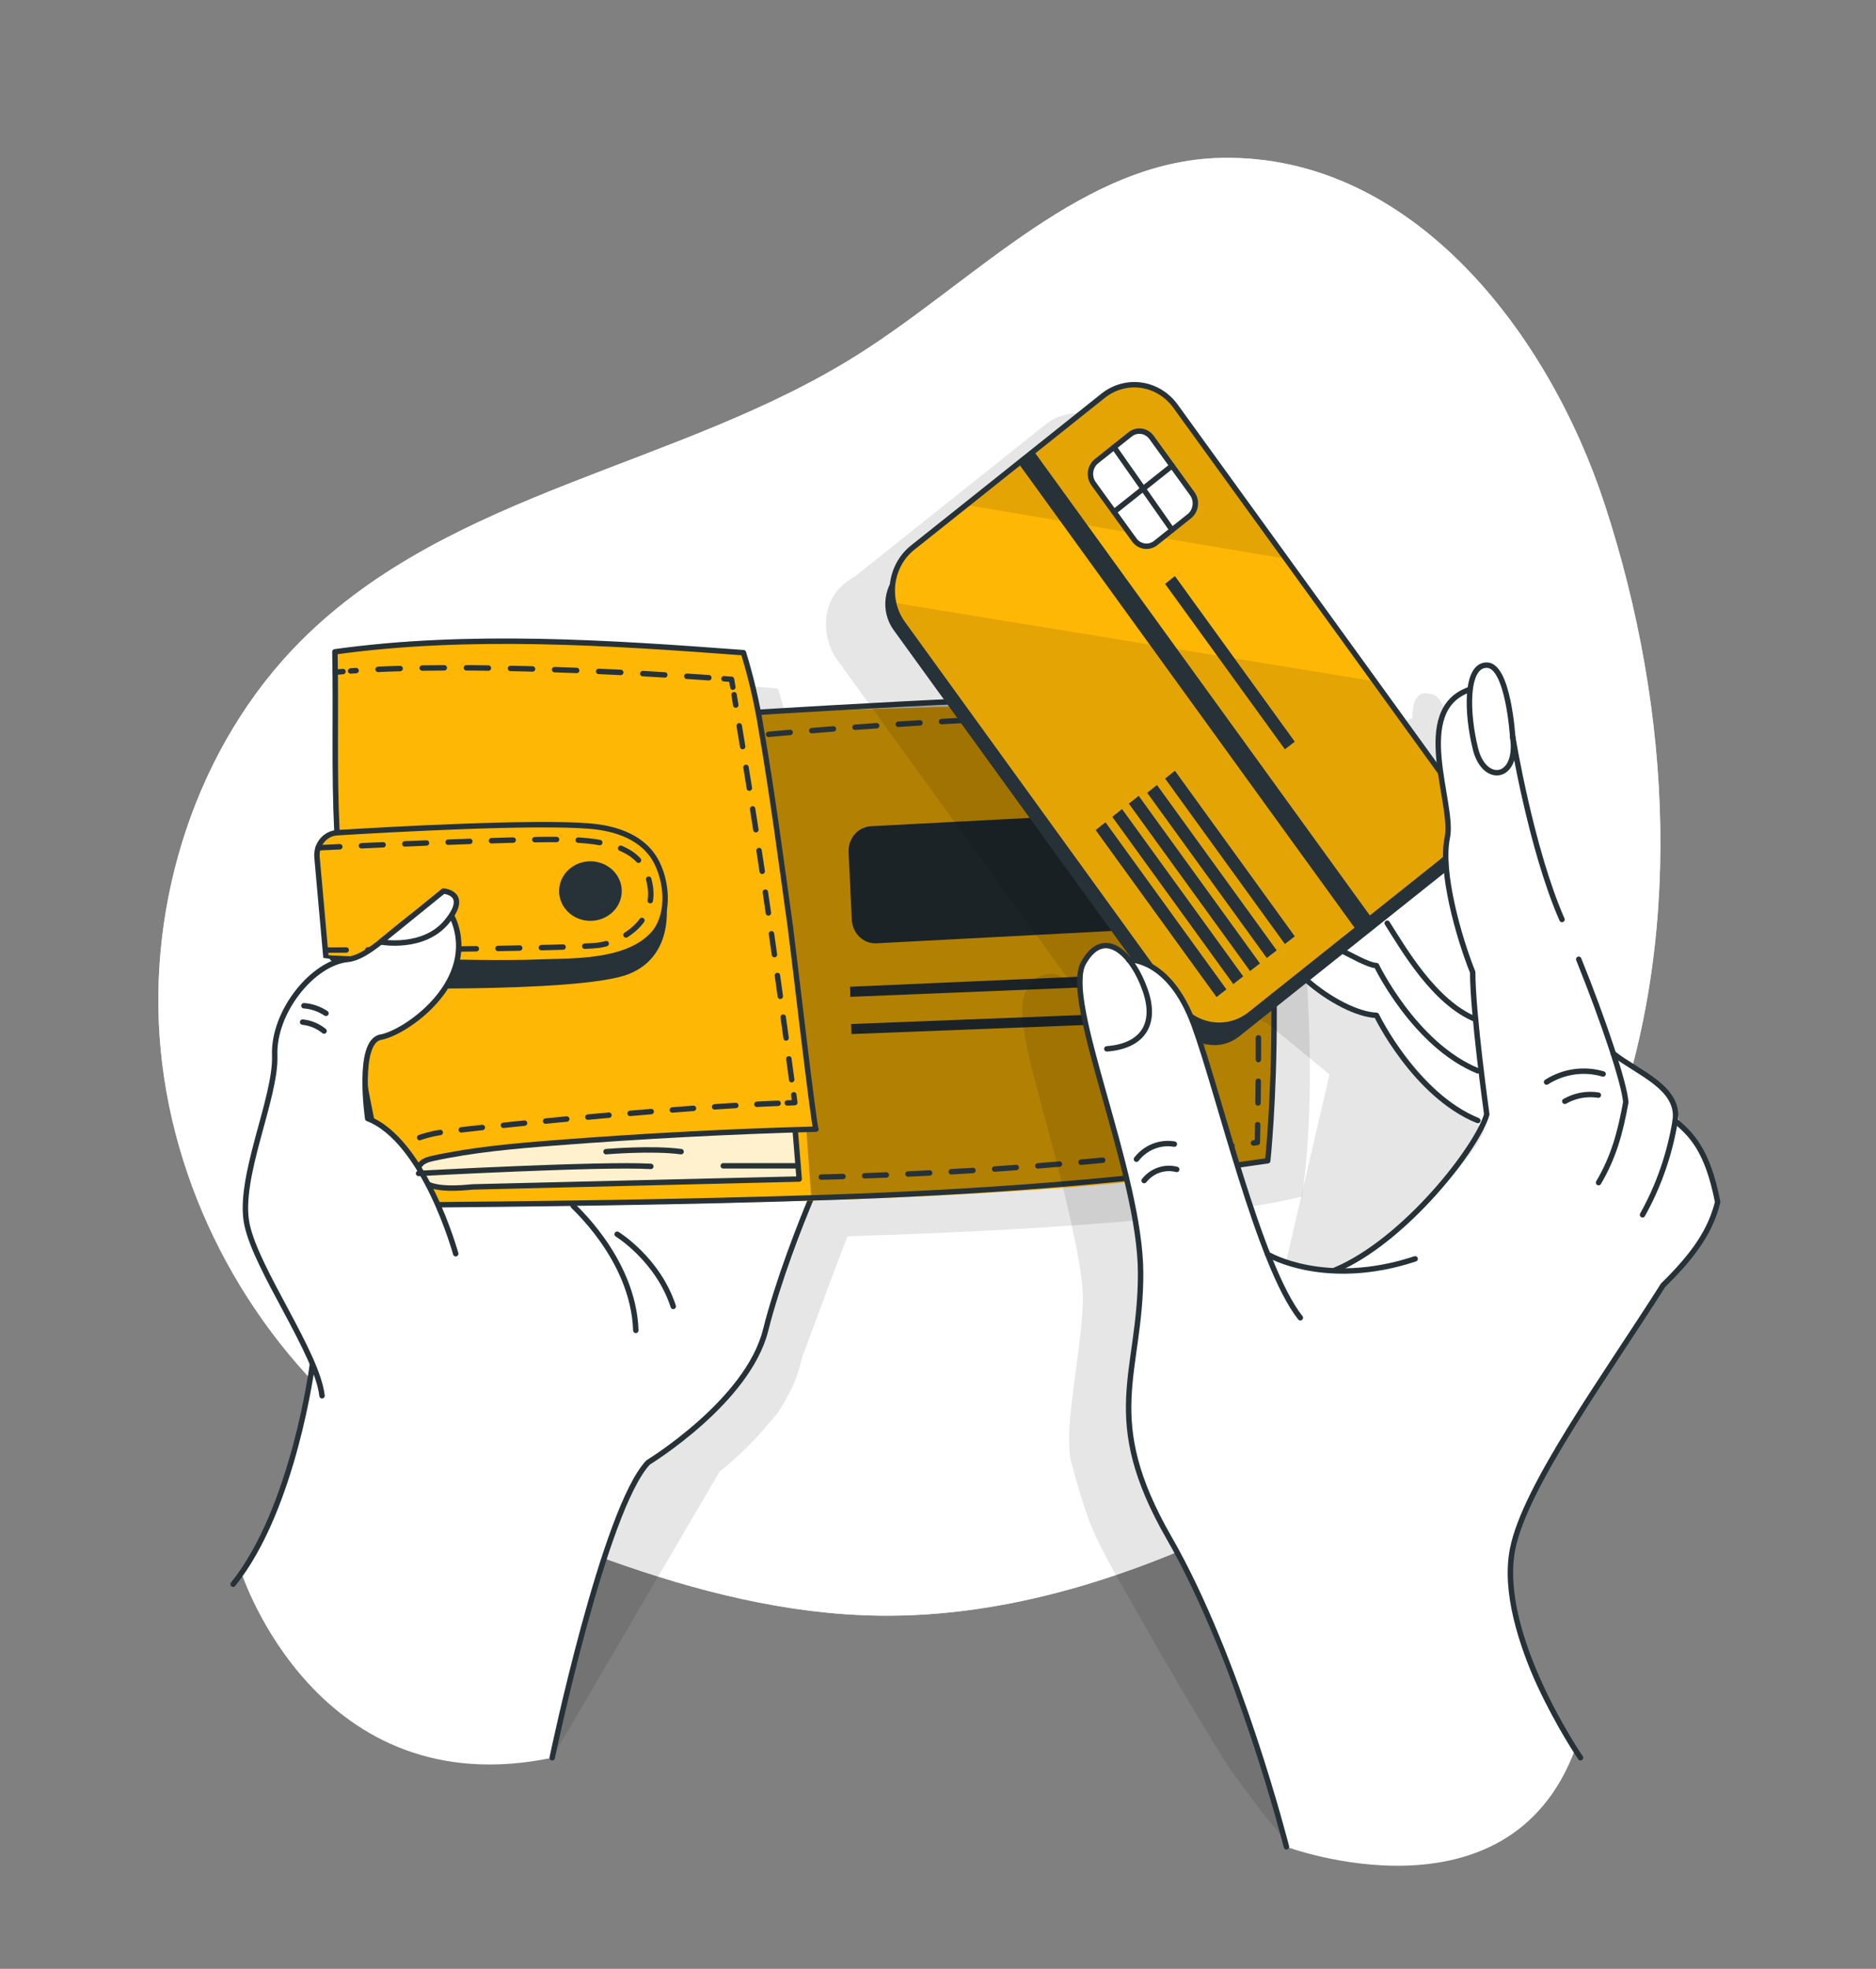 <svg width="346" height="363" viewBox="0 0 346 363" fill="none" xmlns="http://www.w3.org/2000/svg">
<rect x="0" y="0" width="346" height="363" fill="#808080" stroke="none"/>
<path d="M225.364 29.106C199.891 29.563 180.252 51.416 158.447 65.239C125.522 86.111 83.234 90.351 55.422 118.237C36.385 137.352 26.988 166.131 29.645 193.625C32.303 221.118 46.696 246.891 67.511 263.836C80.784 274.632 96.361 281.913 112.256 287.613C128.366 293.377 145.14 297.653 162.163 297.878C185.754 298.19 208.929 290.705 230.27 280.142C245.113 272.802 259.424 263.829 271.098 251.726C282.128 240.299 290.585 226.258 296.377 211.172C310.694 173.885 308.417 131.145 296.003 93.11C285.734 61.652 260.628 28.467 225.364 29.106Z" fill="white"/>
<path opacity="0.7" d="M225.364 29.106C199.891 29.563 180.252 51.416 158.447 65.239C125.522 86.111 83.234 90.351 55.422 118.237C36.385 137.352 26.988 166.131 29.645 193.625C32.303 221.118 46.696 246.891 67.511 263.836C80.784 274.632 96.361 281.913 112.256 287.613C128.366 293.377 145.14 297.653 162.163 297.878C185.754 298.19 208.929 290.705 230.27 280.142C245.113 272.802 259.424 263.829 271.098 251.726C282.128 240.299 290.585 226.258 296.377 211.172C310.694 173.885 308.417 131.145 296.003 93.11C285.734 61.652 260.628 28.467 225.364 29.106Z" fill="white"/>
<path opacity="0.1" d="M241.155 182.988C240.975 177.522 240.636 171.692 240.076 165.659C239.321 153.607 237.882 142.354 235.273 135.276C220.907 132.19 146.275 137.94 146.22 137.94L145.756 135.762L145.569 134.898L145.237 133.381L145.147 133.032C144.663 130.985 144.116 128.959 143.479 126.948C143.479 126.948 86.901 121.649 68.134 126.789C68.134 126.963 68.134 127.13 68.134 127.304L68.19 132.161C68.245 141.563 68.037 150.384 68.501 160.069V160.141C68.411 160.133 68.321 160.133 68.231 160.141C67.503 160.242 66.816 160.553 66.245 161.038C65.675 161.524 65.244 162.166 65 162.893C64.813 163.456 64.745 164.056 64.799 164.65L65.048 167.706C65.048 167.757 65.048 167.8 65.048 167.851C65.74 175.561 66.432 183.199 66.432 183.199C66.432 183.199 66.792 183.235 67.38 183.264L70.487 183.497C63.872 184.135 56.647 193.298 56.965 201.175C57.284 209.052 50.045 223.884 51.852 232.393C53.236 239.043 60.356 249.737 63.823 257.861L63.553 259.472L48.073 292.084C49.111 290.487 58.453 333.103 101.842 324.079L132.712 271.314C136.155 268.589 139.306 265.481 142.109 262.043C143.292 260.809 144.276 259.382 145.022 257.817C146.125 255.97 146.966 253.965 147.521 251.864C147.659 251.312 147.804 250.768 147.957 250.209C150.475 243.479 153.839 234.295 156.302 227.935C188.826 226.919 222.976 224.835 240.124 220.602H240.159C241.819 208.769 241.854 195.49 241.155 182.988ZM74.127 212.805C73.859 210.839 73.697 208.859 73.643 206.874C74.023 208.965 74.438 211.048 74.874 213.139C74.625 213.023 74.376 212.907 74.127 212.805Z" fill="black"/>
<path d="M44.537 290.001C44.537 290.001 58.433 333.103 101.842 324.079C101.842 324.079 111.474 276.635 119.543 269.629C124.747 265.128 136.241 257.055 138.698 251.211C141.154 245.366 151.022 217.611 152.932 214.272C154.842 210.932 132.227 172.505 132.227 172.505L84.59 198.292L58.087 247.66C58.087 247.66 53 279.604 44.537 290.001Z" fill="white"/>
<path d="M57.623 251.508C57.623 251.508 54.225 278.159 42.994 292.084" stroke="#263238" stroke-linecap="round" stroke-linejoin="round"/>
<path d="M101.842 324.078C101.842 324.078 111.419 278.173 119.543 269.628C119.543 269.628 137.895 258.434 141.203 245.257C143.493 236.131 147.659 225.611 149.652 220.834" stroke="#263238" stroke-linecap="round" stroke-linejoin="round"/>
<path d="M105.703 222.308C105.011 221.843 116.81 231.746 117.266 245.278" stroke="#263238" stroke-linecap="round" stroke-linejoin="round"/>
<path d="M233.841 214.01C195.587 223.448 72.383 222.207 72.383 222.207C71.345 219.912 70.093 214.133 68.882 207.44C66.46 194.001 64.197 176.875 64.197 176.875L60.121 176.577C60.121 176.577 59.429 168.94 58.737 161.23C58.045 153.52 62.197 153.527 62.197 153.527L61.899 126.839L61.823 120.174C80.59 115.034 137.168 120.334 137.168 120.334L138.933 126.767L139.915 131.326L228.962 128.69C237.128 150.841 233.841 214.01 233.841 214.01Z" fill="#FDB704"/>
<path d="M219.047 149.268L160.642 152.332C158.238 152.458 156.387 154.605 156.507 157.127L157.1 169.578C157.22 172.1 159.266 174.042 161.67 173.916L220.075 170.852C222.479 170.726 224.33 168.58 224.21 166.058L223.617 153.607C223.497 151.085 221.45 149.142 219.047 149.268Z" fill="#263238"/>
<path d="M223.89 178.987L224.077 181.056L156.828 183.786L156.773 181.928L223.89 178.987Z" fill="#263238"/>
<path d="M224.222 186.183L224.284 188.041L157.043 190.648L156.98 188.796L224.222 186.183Z" fill="#263238"/>
<path opacity="0.3" d="M228.948 128.691C228.948 128.691 238.872 178.059 233.841 214.01C233.841 214.01 171.09 221.735 149.604 220.486L148.725 208.471L150.524 208.18C150.524 208.18 141.86 139.602 139.895 131.326C139.895 131.326 214.624 125.598 228.948 128.691Z" fill="black"/>
<path opacity="0.8" d="M146.656 208.296L147.396 217.378C147.396 217.378 84.147 220.282 78.584 218.17C73.02 216.057 78.881 212.688 93.593 211.476C108.305 210.263 146.656 208.296 146.656 208.296Z" fill="white"/>
<path d="M108.893 169.775C112.084 169.775 114.671 167.318 114.671 164.286C114.671 161.255 112.084 158.798 108.893 158.798C105.702 158.798 103.115 161.255 103.115 164.286C103.115 167.318 105.702 169.775 108.893 169.775Z" fill="#263238"/>
<path d="M64.197 176.867C65.501 192.225 68.24 207.411 72.376 222.206C99.205 221.967 126.027 221.654 152.849 220.754C179.671 219.854 207.233 217.952 233.813 214.01C233.813 214.01 238.574 169.898 228.921 128.69C218.25 126.36 140.165 131.311 140.165 131.311" stroke="#263238" stroke-linecap="round" stroke-linejoin="round"/>
<path d="M146.656 208.297L147.396 217.379L87.192 218.831C84.708 219.056 80.84 219.397 78.556 218.17C77.518 217.611 76.77 216.246 77.262 215.128C77.705 214.127 78.867 213.771 79.905 213.553C87.268 211.963 94.783 211.295 102.278 210.714C118.323 209.466 134.393 208.621 150.489 208.181C150.15 208.181 146.227 174.211 145.791 171.075C144.088 158.805 142.469 146.485 140.365 134.281C139.606 129.556 138.521 124.895 137.12 120.335C112.319 118.476 86.417 116.755 61.768 120.175C61.996 131.696 61.588 141.955 62.148 153.527" stroke="#263238" stroke-linecap="round" stroke-linejoin="round"/>
<path d="M71.456 218.787C71.308 218.317 71.219 217.829 71.193 217.335" stroke="#263238" stroke-linecap="round" stroke-linejoin="round"/>
<path d="M71.594 214.583C72.515 212.166 75.276 209.436 82.784 208.565C96.479 206.967 126.332 204.092 143.846 203.396" stroke="#263238" stroke-linecap="round" stroke-linejoin="round" stroke-dasharray="3.91 3.91"/>
<path d="M145.202 203.345L146.586 203.294L146.4 201.842" stroke="#263238" stroke-linecap="round" stroke-linejoin="round"/>
<path d="M146.012 199.062C142.863 175.3 139.376 151.712 135.383 128.081" stroke="#263238" stroke-linecap="round" stroke-linejoin="round" stroke-dasharray="3.88 3.88"/>
<path d="M135.161 126.694L134.912 125.242L133.528 125.141" stroke="#263238" stroke-linecap="round" stroke-linejoin="round"/>
<path d="M130.733 124.952C119.225 124.146 86.5 122.135 64.668 123.703" stroke="#263238" stroke-linecap="round" stroke-linejoin="round" stroke-dasharray="4.07 4.07"/>
<path d="M63.256 123.812L61.872 123.928" stroke="#263238" stroke-linecap="round" stroke-linejoin="round"/>
<path d="M60.121 176.577L58.467 158.064C58.417 157.508 58.474 156.947 58.635 156.415C58.797 155.883 59.059 155.39 59.405 154.966C59.752 154.543 60.177 154.197 60.654 153.949C61.132 153.702 61.652 153.558 62.183 153.526C72.356 152.909 98.665 151.457 108.762 152.307C113.606 152.713 118.872 154.347 121.218 159.211C123.169 163.219 123.46 169.23 120.187 172.526C115.204 177.535 105.751 177.151 99.33 177.39C87.372 177.869 60.128 176.686 60.121 176.577Z" stroke="#263238" stroke-linecap="round" stroke-linejoin="round"/>
<path d="M122.678 165.259C122.678 164.744 125.197 175.895 115.993 179.576C106.79 183.257 64.197 182.095 64.197 182.095V176.868C64.197 176.868 94.327 177.536 99.344 177.391C104.361 177.246 122.138 178.995 122.678 165.259Z" fill="#263238"/>
<path d="M113.827 227.55C113.827 227.55 121.356 232.174 124.173 240.865" stroke="#263238" stroke-linecap="round" stroke-linejoin="round"/>
<path d="M58.675 156.307C58.675 156.307 95.6 154.485 104.997 154.812C114.395 155.138 118.996 157.309 119.931 163.487C120.865 169.666 115.17 173.513 110.63 174.239C106.091 174.965 60.114 175.176 60.114 175.176" stroke="#263238" stroke-linecap="round" stroke-linejoin="round" stroke-dasharray="4 4"/>
<path d="M84.05 231.151C84.05 231.151 78.335 210.322 67.816 206.22C67.816 206.22 65.74 192.005 70.224 191.221C74.708 190.437 87.372 181.681 84.064 170.755C80.757 159.829 70.826 176.236 64.211 176.868C57.595 177.5 50.371 186.669 50.668 194.553C50.966 202.438 43.748 217.27 45.554 225.771C47.361 234.273 58.495 249.439 59.394 257.331" fill="white"/>
<path d="M84.05 231.151C84.05 231.151 78.335 210.322 67.816 206.22C67.816 206.22 65.74 192.005 70.224 191.221C74.708 190.437 87.372 181.681 84.064 170.755C80.757 159.829 70.826 176.236 64.211 176.868C57.595 177.5 50.371 186.669 50.668 194.553C50.966 202.438 43.748 217.27 45.554 225.771C47.361 234.273 58.495 249.439 59.394 257.331" stroke="#263238" stroke-linecap="round" stroke-linejoin="round"/>
<path d="M70.204 173.666C70.204 173.666 78.127 175.176 82.431 169.898C86.735 164.62 81.781 164.286 81.781 164.286L70.204 173.666Z" fill="white" stroke="#263238" stroke-linecap="round" stroke-linejoin="round"/>
<path d="M56.052 185.428C57.498 185.532 58.897 186.014 60.121 186.829" stroke="#263238" stroke-linecap="round" stroke-linejoin="round"/>
<path d="M55.81 188.447C57.251 188.591 58.623 189.159 59.768 190.088" stroke="#263238" stroke-linecap="round" stroke-linejoin="round"/>
<path d="M77.2 216.347C77.2 216.347 111.108 214.51 120.034 215.048" stroke="#263238" stroke-linecap="round" stroke-linejoin="round"/>
<path d="M111.779 212.332C111.779 212.332 120.311 211.606 125.619 212.332" stroke="#263238" stroke-linecap="round" stroke-linejoin="round"/>
<path d="M133.397 214.946H147.202" stroke="#263238" stroke-linecap="round" stroke-linejoin="round"/>
<path d="M141.749 135.391C141.749 135.391 202.389 129.707 226.755 132.952C226.755 132.952 233.329 145.635 231.896 210.634C204.511 214.317 176.958 216.466 149.354 217.074" stroke="#263238" stroke-linecap="round" stroke-linejoin="round" stroke-dasharray="4 4"/>
<g opacity="0.1">
<path d="M305.906 225.343C304.183 217.655 301.657 214.765 299.124 212.544C299.124 212.544 299.069 208.188 295.823 205.705C294.956 204.904 294.031 204.175 293.055 203.527C290.01 201.131 286.654 198.445 286.654 198.445C285.076 193.653 282.938 187.852 280.627 182.146L280.745 183.446C278.378 177.384 276.06 171.35 275.409 169.347V169.303C276.101 171.234 276.793 173.1 277.554 174.821L268.891 142.695C268.683 141.403 268.468 140.132 268.254 138.906C267.839 135.276 266.711 128.437 263.991 127.95C263.89 127.943 263.788 127.943 263.687 127.95C263.687 127.95 260.483 126.498 260.483 132.459C256.67 133.794 255.196 136.815 254.829 140.365C254.631 141.491 254.607 142.643 254.76 143.777C254.829 145.091 254.974 146.434 255.168 147.77L242.892 130.84L241.709 129.228L226.568 108.319L206.216 80.15C205.459 79.105 204.513 78.226 203.432 77.564C202.35 76.902 201.156 76.47 199.915 76.293C198.675 76.115 197.414 76.196 196.203 76.531C194.993 76.865 193.857 77.446 192.861 78.241L167.596 98.373L157.735 106.228C150.171 110.359 152.143 118.519 154.24 121.416L198.3 182.262C198.07 182.232 197.839 182.22 197.608 182.226C197.608 182.226 196.348 179.111 193.234 179.605C192.571 179.637 191.929 179.861 191.38 180.251C190.877 180.528 190.451 180.936 190.141 181.435C189.796 181.872 189.486 182.338 189.214 182.829C187.629 185.674 189.096 192.637 191.387 201.138C191.532 201.69 191.677 202.22 191.816 202.714V202.794L192.404 204.921C194.646 213.081 198.839 229.104 199.614 236.959C199.67 237.685 199.704 238.462 199.718 239.188C199.767 248.234 195.94 263.378 197.587 269.636C197.801 270.457 198.023 271.241 198.244 272.018C199.469 276.199 200.562 280.156 202.486 284.084C204.825 288.875 207.614 293.471 210.223 298.11C215.011 306.633 219.966 315.055 225.087 323.375C227.447 327.194 230.208 330.678 232.879 334.265C234.104 335.913 236.775 338.389 237.238 340.501C237.238 340.501 260.926 342.556 274.184 333.72L272.939 313.944L281.831 260.329C284.371 256.285 292.211 248.386 293.775 245.889C294.584 244.647 295.373 243.413 296.142 242.208C301.989 236.48 304.916 232.044 306.203 226.882C306.231 226.897 306.141 226.309 305.906 225.343ZM223.904 237.053L223.786 236.821C226.205 237.97 228.768 238.753 231.398 239.144C228.637 238.81 225.516 238.346 223.904 237.053ZM233.896 239.456L235.169 239.551C234.743 239.549 234.318 239.518 233.896 239.456ZM223.655 236.509L222.063 233.198C219.848 226.534 214.845 210.823 214.825 210.758C213.845 206.231 212.535 201.789 210.908 197.472C212.085 197.907 213.347 198.029 214.58 197.826C215.813 197.624 216.979 197.103 217.973 196.31L230.083 186.662C231.336 187.453 232.616 188.165 233.868 188.789L245.21 198.089L236.214 236.879L223.655 236.509ZM269.562 147.167C270.503 151.799 271.991 158.464 273.963 164.918C272.048 159.132 270.572 153.197 269.548 147.167H269.562Z" fill="black"/>
<path d="M218.153 333.561L218.222 333.909C218.222 333.909 218.202 333.778 218.153 333.561Z" fill="black"/>
</g>
<path d="M260.192 148.59C260.884 148.111 271.029 142.317 276.108 159.69C281.187 177.064 287.146 206.626 287.146 206.626L275.077 209.087C275.077 209.087 263.894 202.844 253.874 187.206C253.874 187.206 239.827 183.387 233.709 174.312C228.173 166.065 245.252 135.783 245.252 135.783L260.192 148.59Z" fill="white"/>
<path d="M255.853 170.21C258.843 174.914 264.503 184.81 272.143 187.932" stroke="#263238" stroke-linecap="round" stroke-linejoin="round"/>
<path d="M247.397 175.271C248.781 175.859 252.241 177.949 253.874 178.029C253.874 178.029 260.926 192.673 272.558 197.428" stroke="#263238" stroke-linecap="round" stroke-linejoin="round"/>
<path d="M240.927 180.665C245.252 184.462 250.407 187.054 253.874 187.199C253.874 187.199 260.926 201.842 272.558 206.598" stroke="#263238" stroke-linecap="round" stroke-linejoin="round"/>
<path d="M204.529 74.553L166.264 105.047C162.94 107.696 162.293 112.669 164.817 116.156L217.963 189.561C220.488 193.047 225.228 193.727 228.552 191.079L266.817 160.585C270.14 157.936 270.788 152.963 268.263 149.476L215.117 76.071C212.593 72.585 207.852 71.905 204.529 74.553Z" fill="#263238"/>
<path d="M265.728 158.993L230.616 186.981C229.62 187.777 228.484 188.359 227.273 188.694C226.062 189.029 224.8 189.11 223.559 188.932C222.318 188.754 221.123 188.32 220.042 187.657C218.961 186.993 218.016 186.112 217.261 185.064L166.502 114.962C165.675 113.829 165.094 112.521 164.8 111.128C164.391 109.258 164.506 107.304 165.131 105.501C165.755 103.697 166.864 102.122 168.322 100.964L178.19 93.109L203.448 72.97C204.445 72.175 205.581 71.594 206.792 71.261C208.003 70.927 209.264 70.847 210.505 71.025C211.745 71.203 212.94 71.635 214.02 72.298C215.101 72.961 216.047 73.84 216.804 74.886L237.169 103.012L252.31 123.92L267.534 144.974C268.294 146.019 268.85 147.21 269.17 148.481C269.49 149.751 269.569 151.075 269.401 152.377C269.233 153.679 268.823 154.933 268.192 156.069C267.562 157.204 266.725 158.198 265.728 158.993Z" fill="#FDB704"/>
<path opacity="0.1" d="M237.142 103.012L178.169 93.102L203.448 72.97C204.445 72.175 205.581 71.594 206.792 71.261C208.003 70.927 209.264 70.847 210.505 71.025C211.745 71.203 212.94 71.635 214.02 72.298C215.101 72.961 216.047 73.84 216.804 74.886L237.142 103.012Z" fill="black"/>
<path opacity="0.1" d="M265.728 158.993L230.616 186.98C229.62 187.777 228.484 188.359 227.273 188.694C226.062 189.029 224.8 189.109 223.559 188.931C222.318 188.753 221.123 188.32 220.042 187.656C218.961 186.993 218.016 186.112 217.26 185.064L166.502 114.961C165.675 113.829 165.094 112.521 164.8 111.128L253.473 125.597L267.534 145.018C269.055 147.124 269.719 149.777 269.38 152.396C269.042 155.015 267.729 157.387 265.728 158.993Z" fill="black"/>
<path d="M208.432 80.087L202.232 85.028C200.99 86.017 200.748 87.875 201.692 89.178L209.197 99.544C210.14 100.847 211.911 101.101 213.153 100.111L219.352 95.171C220.594 94.181 220.836 92.323 219.893 91.02L212.388 80.654C211.444 79.352 209.673 79.098 208.432 80.087Z" fill="white" stroke="#263238" stroke-linecap="round" stroke-linejoin="round"/>
<path d="M205.462 82.444L216.167 97.705" stroke="#263238" stroke-linecap="round" stroke-linejoin="round"/>
<path d="M205.462 94.387L216.167 85.871" stroke="#263238" stroke-linecap="round" stroke-linejoin="round"/>
<path d="M226.194 182.414L224.367 183.822L202.078 153.04L203.891 151.603L226.194 182.414Z" fill="#263238"/>
<path d="M229.287 180.011L227.461 181.434L205.144 150.601L206.943 149.163L229.287 180.011Z" fill="#263238"/>
<path d="M232.374 177.623L230.554 179.032L208.202 148.169L210.008 146.725L232.374 177.623Z" fill="#263238"/>
<path d="M235.467 175.22L233.64 176.628L211.586 146.172L213.385 144.728L235.467 175.22Z" fill="#263238"/>
<path d="M238.802 172.635L236.976 174.051L214.887 143.544L216.693 142.1L238.802 172.635Z" fill="#263238"/>
<path d="M238.802 136.742L236.976 138.15L214.887 107.644L216.693 106.206L238.802 136.742Z" fill="#263238"/>
<path d="M190.697 83.212L187.87 85.465L250.112 171.432L252.939 169.18L190.697 83.212Z" fill="#263238"/>
<path d="M265.728 158.993L230.616 186.981C229.62 187.777 228.484 188.359 227.273 188.694C226.062 189.029 224.8 189.11 223.559 188.932C222.318 188.754 221.123 188.32 220.042 187.657C218.961 186.993 218.016 186.112 217.261 185.064L166.502 114.962C165.675 113.829 165.094 112.521 164.8 111.128C164.391 109.258 164.506 107.304 165.131 105.501C165.755 103.697 166.864 102.122 168.322 100.964L178.19 93.109L203.448 72.97C204.445 72.175 205.581 71.594 206.792 71.261C208.003 70.927 209.264 70.847 210.505 71.025C211.745 71.203 212.94 71.635 214.02 72.298C215.101 72.961 216.047 73.84 216.804 74.886L237.169 103.012L252.31 123.92L267.534 144.974C268.294 146.019 268.85 147.21 269.17 148.481C269.49 149.751 269.569 151.075 269.401 152.377C269.233 153.679 268.823 154.933 268.192 156.069C267.562 157.204 266.725 158.198 265.728 158.993V158.993Z" stroke="#263238" stroke-linecap="round" stroke-linejoin="round"/>
<path d="M237.266 340.494C237.266 340.494 278.136 355.74 290.502 322.532C290.502 322.532 271.16 297.848 281.72 277.68C288.363 264.975 306.736 236.93 306.736 236.93C306.736 236.93 314.41 229.285 316.798 221.604C316.798 221.604 315.483 213.044 309.698 207.251C309.698 207.251 309.635 202.895 306.39 200.412C303.144 197.929 297.193 193.152 297.193 193.152C297.193 193.152 287.408 168.526 285.955 164.076C284.502 159.625 281.582 151.211 280.122 141.918C278.661 132.625 277.312 122.621 274.212 122.65C274.212 122.65 271.015 121.198 271.015 127.158C271.015 127.158 264.302 130.788 265.292 138.47C266.282 146.151 267.195 150.122 266.932 154.442C266.669 158.761 267.991 173.76 271.299 178.465C271.299 178.465 272.406 199.519 274.067 205C274.122 205.167 274.17 205.32 274.219 205.458C275.963 210.097 258.538 227.964 249.106 232.799C249.106 232.799 248.117 234.73 244.456 234.2C240.795 233.67 234.602 233.423 233.536 230.57C232.47 227.717 225.377 205.458 225.377 205.458C225.377 205.458 219.641 176.926 208.181 176.933C208.181 176.933 206.444 172.577 201.953 174.958C197.462 177.34 200.403 190.32 202.389 197.421C204.375 204.521 209.406 223.186 210.223 231.775C211.039 240.364 206.403 257.57 208.147 264.336C209.891 271.102 211.828 275.669 217.392 286.748C222.955 297.827 235.28 330.86 237.266 340.494Z" fill="white"/>
<path d="M237.266 340.493C237.266 340.493 228.519 305.95 215.662 283.611C202.805 261.272 210.368 253.373 210.368 234.78C210.368 216.187 195.926 184.534 199.822 177.557C203.718 170.58 209.033 176.163 211.254 182.675C213.475 189.187 210.368 192.912 204.14 193.376" stroke="#263238" stroke-linecap="round" stroke-linejoin="round"/>
<path d="M208.181 176.962C208.181 176.962 215.648 176.483 220.236 189.007C224.824 201.53 232.173 233.293 239.827 242.956" stroke="#263238" stroke-linecap="round" stroke-linejoin="round"/>
<path d="M233.785 231.224C233.827 231.325 244.477 237.554 261.002 232.095" stroke="#263238" stroke-linecap="round" stroke-linejoin="round"/>
<path d="M209.6 213.72C210.43 212.654 211.513 211.836 212.74 211.348C213.967 210.86 215.294 210.719 216.589 210.939" stroke="#263238" stroke-linecap="round" stroke-linejoin="round"/>
<path d="M211.019 217.662C211.736 216.761 212.681 216.091 213.744 215.728C214.807 215.365 215.947 215.323 217.032 215.607" stroke="#263238" stroke-linecap="round" stroke-linejoin="round"/>
<path d="M271.015 127.137C260.151 130.934 268.247 148.147 266.932 154.427C265.617 160.707 269.008 172.73 271.617 179.249C271.617 186.894 274.212 205.443 274.212 205.443C272.607 211.345 259.209 228.74 246.193 234.185" stroke="#263238" stroke-linecap="round" stroke-linejoin="round"/>
<path d="M278.987 135.805C278.987 135.805 278.177 122.628 274.212 122.628C270.247 122.628 270.489 131.507 272.136 138.099C273.783 144.691 280.191 143.747 278.987 135.805Z" stroke="#263238" stroke-linecap="round" stroke-linejoin="round"/>
<path d="M278.987 135.805C278.987 135.805 282.364 156.517 288.087 169.527" stroke="#263238" stroke-linecap="round" stroke-linejoin="round"/>
<path d="M294.834 218.039C297.602 213.335 298.826 208.884 299.851 203.221C299.594 199.671 295.699 188.084 291.173 176.86" stroke="#263238" stroke-linecap="round" stroke-linejoin="round"/>
<path d="M297.56 194.248C302.051 197.791 309.864 200.513 308.964 206.626C307.972 212.742 305.932 218.618 302.944 223.97" stroke="#263238" stroke-linecap="round" stroke-linejoin="round"/>
<path d="M291.498 324.078C291.498 324.078 275.852 301.289 278.987 285.549C281.291 273.97 296.107 253.722 306.736 236.951C312.59 231.223 315.518 226.787 316.798 221.625C314.922 211.933 311.878 209.109 308.951 206.626" stroke="#263238" stroke-linecap="round" stroke-linejoin="round"/>
<path d="M295.671 198.009C293.928 197.495 292.103 197.362 290.309 197.618C288.516 197.874 286.791 198.514 285.242 199.497" stroke="#263238" stroke-linecap="round" stroke-linejoin="round"/>
<path d="M294.792 201.908C292.667 201.57 290.494 201.97 288.606 203.047" stroke="#263238" stroke-linecap="round" stroke-linejoin="round"/>
</svg>

